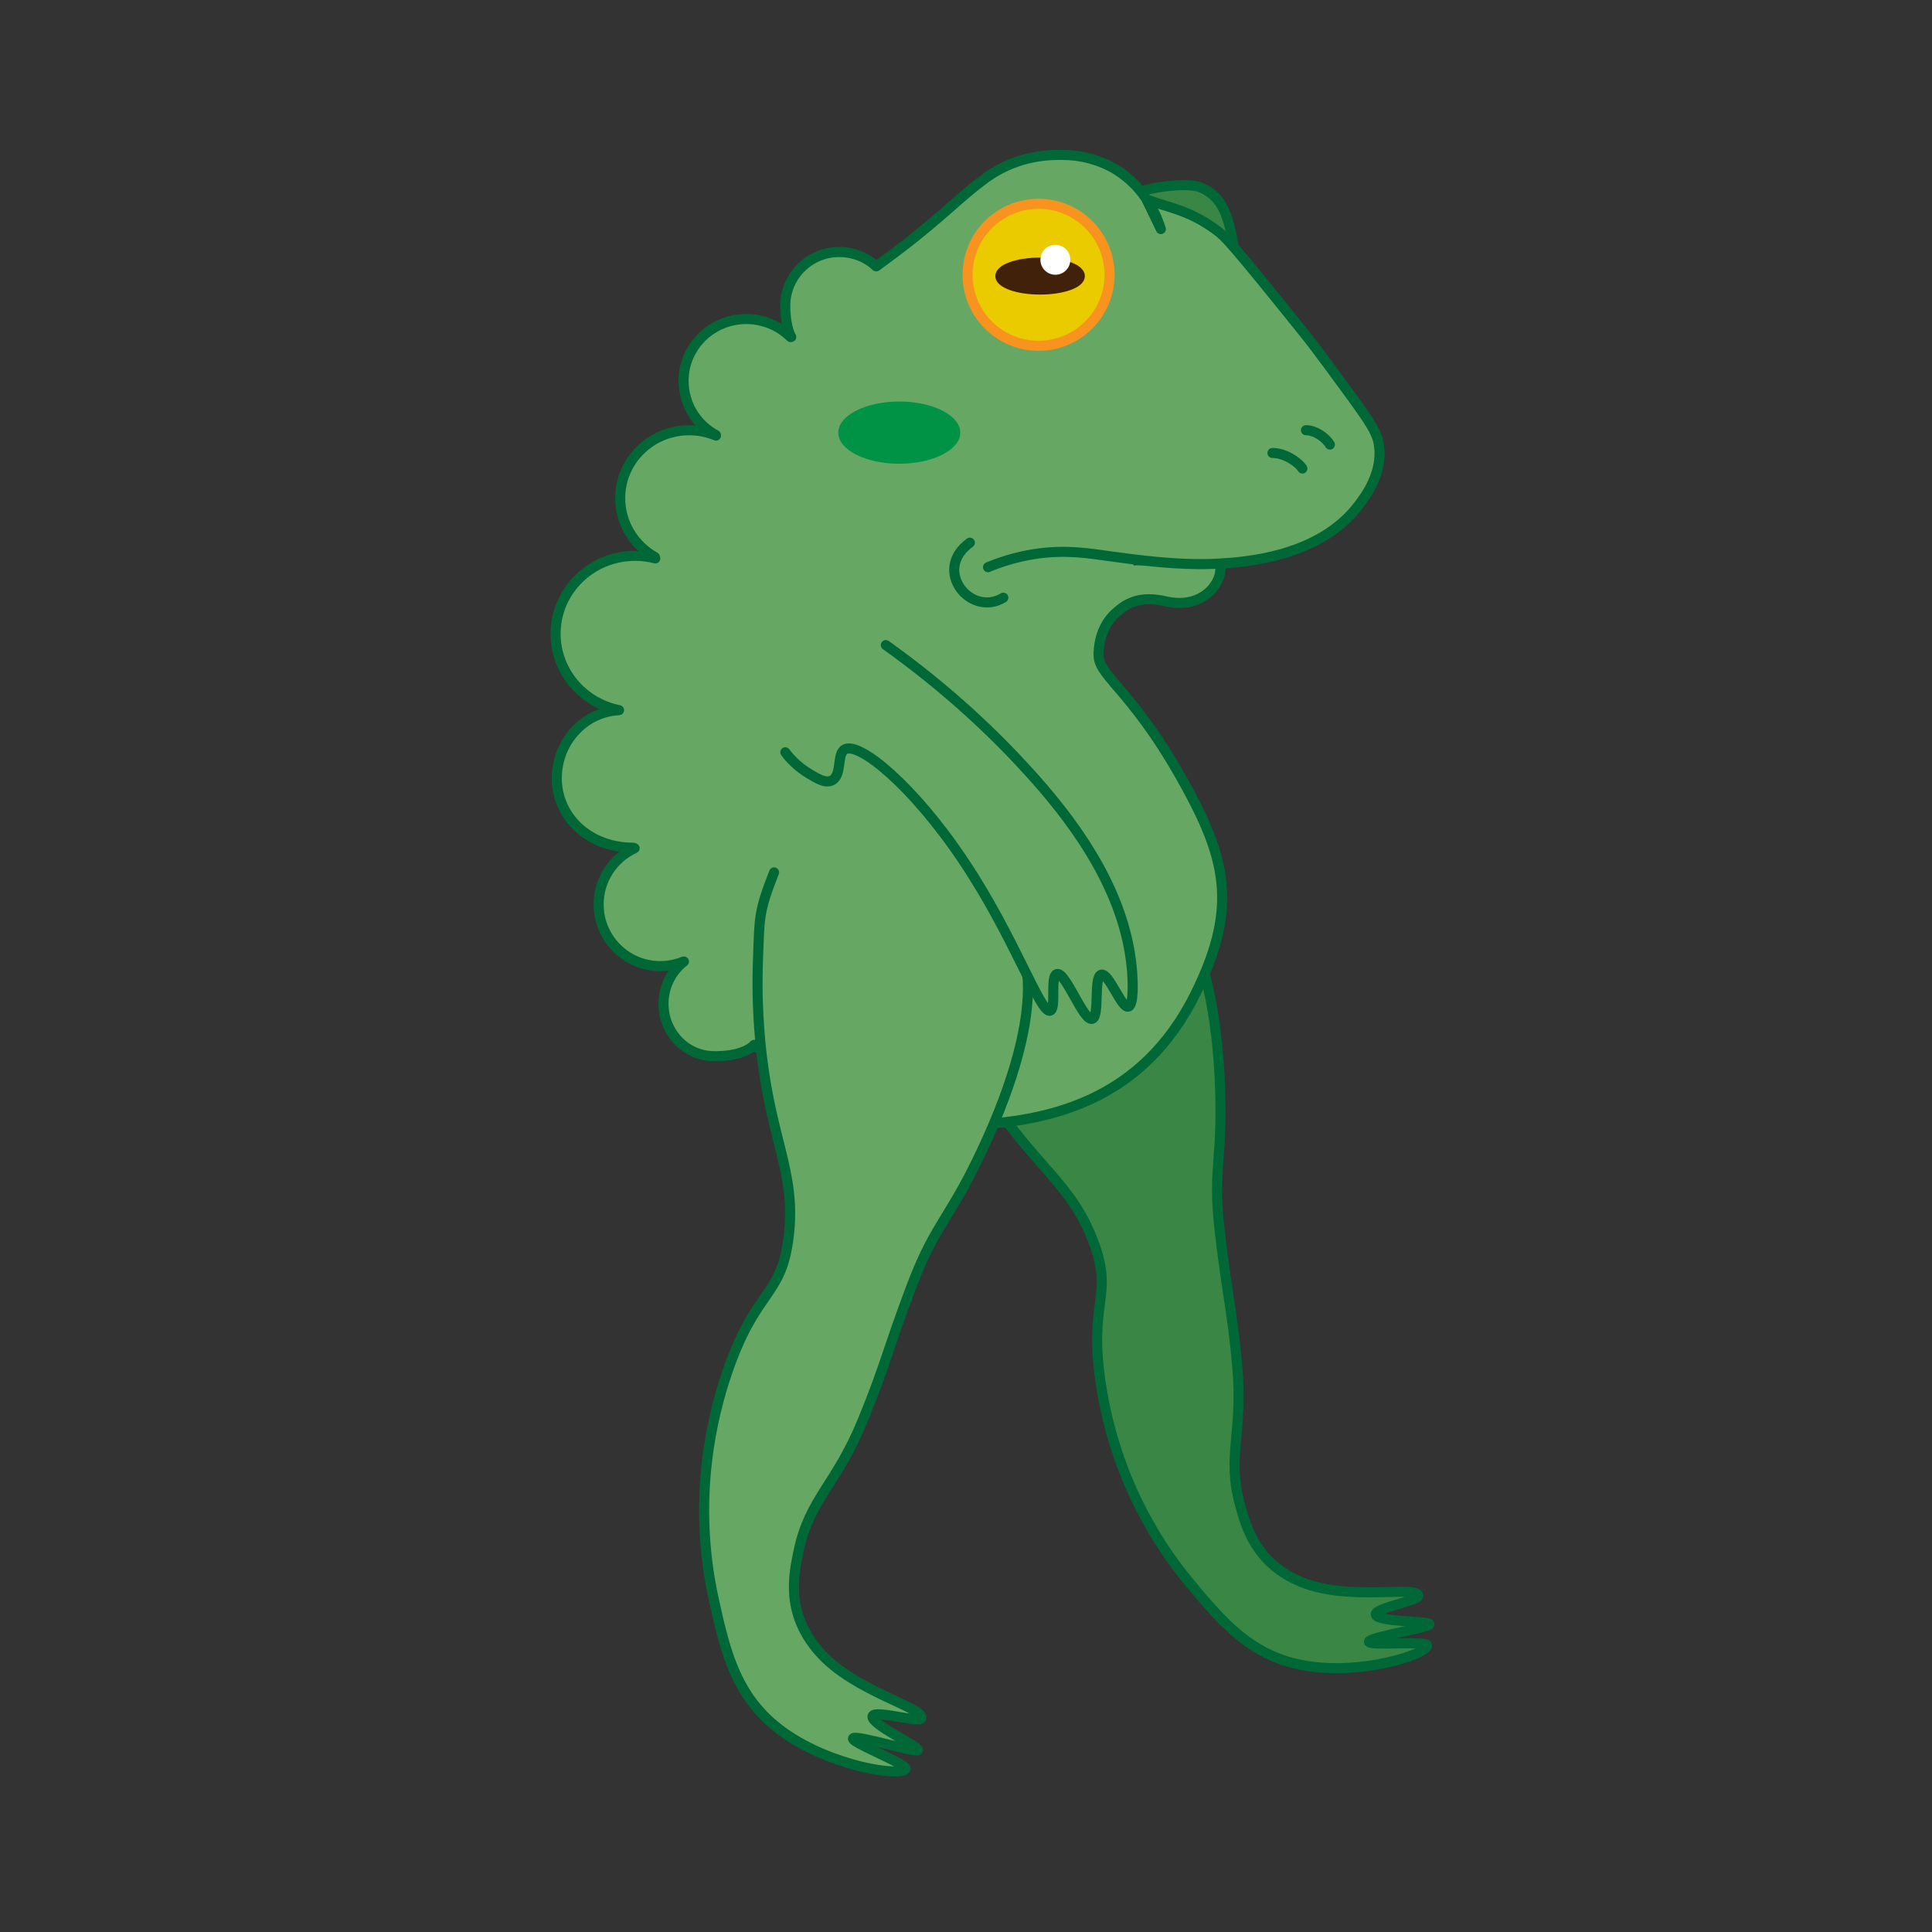 <?xml version="1.0" encoding="utf-8"?>
<!-- Generator: Adobe Illustrator 26.3.1, SVG Export Plug-In . SVG Version: 6.00 Build 0)  -->
<svg version="1.1" id="Layer_1" xmlns="http://www.w3.org/2000/svg" xmlns:xlink="http://www.w3.org/1999/xlink" x="0px" y="0px"
	 viewBox="0 0 1920 1920" style="enable-background:new 0 0 1920 1920;" xml:space="preserve">
<rect x="0" y="0" width="1920" height="1920" fill="#333333" stroke="none"/>
<g id="Layer_2_00000177443050083811949560000014839089087782866067_">
	
		<path id="Arm_00000164504977569757240790000018196698075452906134_" style="fill:#3A8745;stroke:#006837;stroke-width:10;stroke-linecap:round;stroke-linejoin:round;stroke-miterlimit:10;" d="
		M948.304,699.294c0.174,7.262,1.398,18.214,6.783,30.63c4.015,9.265,7.653,17.643,14.517,18.906
		c11.546,2.119,19.097-18.31,28.271-17.764c16.379,0.974,35.009,68.697,32.447,159.151
		c-2.601,91.586-25.848,168.429-15.756,170.857c6.35,1.518,19.491-27.89,26.301-25.94
		c8.831,2.526-5.859,54.148,3.089,56.702c7.584,2.157,24.818-32.92,32.488-30.673
		c7.699,2.257-3.162,39.5,3.855,41.59c5.406,1.613,19.033-18.404,27.946-34.939
		c37.354-69.299,33.287-154.039,26.196-212.732c-5.755-47.664-17.496-111.269-43.05-184.928"/>
	
		<path id="BG_Leg" style="fill:#3A8745;stroke:#006837;stroke-width:10;stroke-linecap:round;stroke-linejoin:round;stroke-miterlimit:10;" d="
		M939.592,1012.699c-16.942-36.009-14.713-77.743,7.611-114.813c16.033-26.624,39.589-46.692,66.983-55.241
		c72.048-22.486,132.014,26.091,159.602,69.053c20.039,31.207,33.982,83.535,38.005,154.264
		c4.833,85.068-7.301,91.38,0.282,157.09c7.42,64.343,12.319,76.937,17.525,135.462
		c5.864,65.951-10.897,88.454,2.93,137.786c5.908,21.089,15.506,57.522,61.206,76.101
		c47.247,19.216,114.198,2.892,115.757,13.384c0.743,4.968-43.821,12.255-42.291,18.82
		c1.8,7.723,53.805,5.984,53.301,9.592c-0.472,3.385-58.858,12.649-60.097,17.189
		c-1.292,4.757,58.069-1.067,57.836,3.894c-0.401,8.605-63.906,29.385-119.856,20.273
		c-54.036-8.802-82.976-42.557-116.124-82.523c-65.091-78.49-82.368-159.953-87.92-195.478
		c-13.463-86.129,13.039-87.766-7.653-143.277c-22.443-60.222-59.548-74.187-111.936-157.364
		C959.942,1053.356,948.429,1031.492,939.592,1012.699z"/>
	<path style="fill:#3A8745;stroke:#006837;stroke-width:10;stroke-linecap:round;stroke-linejoin:round;stroke-miterlimit:10;" d="
		M1132.62,191.02c6.37-3.96,46.99-10.49,60.62-4.75c22.58,9.51,28,29.78,33.28,61.81"/>
	<ellipse style="fill:#67A764;" cx="1055.95" cy="562.48" rx="70.73" ry="16.05"/>
	<g id="Body">
		<path style="fill:#67A764;stroke:#006837;stroke-width:10;stroke-linecap:round;stroke-linejoin:round;stroke-miterlimit:10;" d="
			M981.88,563.67c10.38-4.33,26.32-10,46.36-13.08c31.12-4.78,54.36-0.6,76.07,2.38c25.66,3.52,68.55,9.4,106.98,7.13
			c24.65-1.46,99.65-5.89,139.07-58.24c6.57-8.72,23.53-31.25,20.21-58.24c-1.59-12.93-7.22-21.84-32.09-55.87
			c-30.41-41.6-38.04-51.11-38.04-51.11c-75.96-94.75-82.73-101.24-90.34-106.98c-28.2-21.29-49.08-23.2-70.73-31.5l14.26,29.48
			c-2.83-9.25-13.63-40.43-45.14-59.47c-4.15-2.51-21.56-12.6-46.3-13.99c-33.26-1.88-61.36,6.48-85.68,24.97
			c-29.72,22.58-46.36,42.79-105.79,85.58c-9.59-9.11-22.58-14.26-36.85-14.26c-29.54,0-53.49,23.95-53.49,53.49
			c0,9.68,1.45,23.07,5.94,30.91l-0.59,0.14c-11.28-11.1-26.86-17.97-44.07-17.97c-34.42,0-62.32,27.47-62.32,61.35
			c0,23.3,12.67,43.56,32.09,53.95l0.12,0.54c-8.2-3.41-17.21-5.3-26.68-5.3c-37.85,0-68.54,30.18-68.54,67.42
			c0,25.08,13.81,46.97,34.47,58.58l0.45,1.36c-6.43-1.66-13.19-2.54-20.15-2.54c-43.61,0-78.96,34.68-78.96,77.45
			c0,37.43,27.07,68.67,63.06,75.88l-1.29,0.14c-33.82,2.26-60.58,31.67-60.58,67.62c0,37.42,30.91,68.94,76.07,68.94l1.27,0.55
			c-21.09,9.67-35.74,31.02-35.74,55.8c0,33.87,27.37,61.33,61.14,61.33c8.23,0,16.09-1.63,23.26-4.59l0.37,0.03
			c-11.79,9.13-19.65,23.49-20.28,39.9c-1.1,28.83,20.57,53.07,48.4,54.13c13.92,0.53,32.16-1.91,41.64-11.01l-0.01-0.24
			c45.82,39.09,110.69,79.88,194.95,79.88c98.66,0,191.37-24.96,243.68-130.75c40.02-80.94,31.66-128.53-4.75-197.32
			c-53.49-101.04-90.34-116.49-91.53-137.88c-0.41-7.3,1.01-28.54,16.64-42.79c10.66-9.71,23.81-17.93,49.92-11.89
			c39.91,9.24,58.83-23.02,53.49-36.85"/>
	</g>
	
		<ellipse transform="matrix(0.16 -0.987 0.987 0.16 597.445 1248.312)" style="fill:#EACB00;stroke:#F7931E;stroke-width:10;stroke-linecap:round;stroke-miterlimit:10;" cx="1032.33" cy="273.05" rx="70.57" ry="70.57"/>
	
		<ellipse style="fill:#42210B;stroke:#42210B;stroke-width:8;stroke-linecap:round;stroke-miterlimit:10;" cx="1033.64" cy="274.36" rx="40.51" ry="14.38"/>
	<path style="fill:none;stroke:#006837;stroke-width:10;stroke-linecap:round;stroke-miterlimit:10;" d="M997.12,593.98
		c-32.83,19.78-70.73-27.53-33.28-54.68"/>
	
		<path id="FG_Leg_00000163034737420916978440000013004614799900275613_" style="fill:#67A764;stroke:#006837;stroke-width:10;stroke-linecap:round;stroke-linejoin:round;stroke-miterlimit:10;" d="
		M1020.943,968.048c3.658,38.467-8.583,93.874-38.972,161.854c-36.559,81.764-50.953,82.036-75.602,146.972
		c-24.131,63.594-25.647,77.643-49.039,134.76c-26.369,64.37-52.896,77.622-63.798,130.163
		c-4.653,22.453-13.289,60.97,20.448,99.564c34.882,39.897,105.334,55.723,101.716,66.264
		c-1.713,4.984-46.864-8.89-48.611-2.043c-2.051,8.05,47.39,30.573,45.176,33.714
		c-2.079,2.935-61.117-15.507-64.464-11.837c-3.508,3.85,54.777,25.965,52.169,30.495
		c-4.527,7.867-73.921-2.198-121.804-36.696c-46.241-33.315-56.996-78.314-68.666-131.057
		c-22.922-103.589,0.268-187.768,12.232-223.552c29.017-86.764,54.566-75.993,62.04-137.492
		c8.11-66.71-19.822-97-28.622-199.079c-2.494-28.893-2.68-54.673-1.869-76.351
		c1.564-41.528,0.347-47.057,16-86.775"/>
	<path id="Nostril" style="fill:none;stroke:#006837;stroke-width:10;stroke-linecap:round;stroke-miterlimit:10;" d="
		M1264.57,450.15c11.89,0,24.96,8.32,29.72,15.45"/>
	
		<path id="Arm" style="fill:#67A764;stroke:#006837;stroke-width:10;stroke-linecap:round;stroke-linejoin:round;stroke-miterlimit:10;" d="
		M780.444,747.597c4.341,5.82,11.681,14.045,23.253,21.061c8.637,5.233,16.449,9.97,22.777,7.025
		c10.643-4.955,4.992-25.975,12.789-30.839c13.928-8.679,68.292,35.794,118.512,111.06
		c50.857,76.212,76.332,152.352,85.973,148.485c6.053-2.427-0.222-34.024,6.451-36.371
		c8.668-3.047,26.539,47.567,35.314,44.464c7.43-2.627,1.204-41.212,8.767-43.817
		c7.588-2.621,20.276,34.047,27.201,31.705c5.343-1.81,4.879-26.021,2.588-44.663
		c-9.608-78.136-61.943-144.911-101.677-188.686c-32.264-35.549-78.627-80.654-142.073-125.953"/>
	
		<path id="Nostril_00000041981766208669398690000011905696832833574567_" style="fill:none;stroke:#006837;stroke-width:10;stroke-linecap:round;stroke-miterlimit:10;" d="
		M1297.85,427.53c9.51,0,19.97,7.7,23.77,14.3"/>
	<circle style="fill:#FFFFFF;" cx="1048.82" cy="258.18" r="14.86"/>
	<ellipse style="fill:#009245;" cx="893.7" cy="429.94" rx="60.62" ry="30.91"/>
</g>
</svg>

